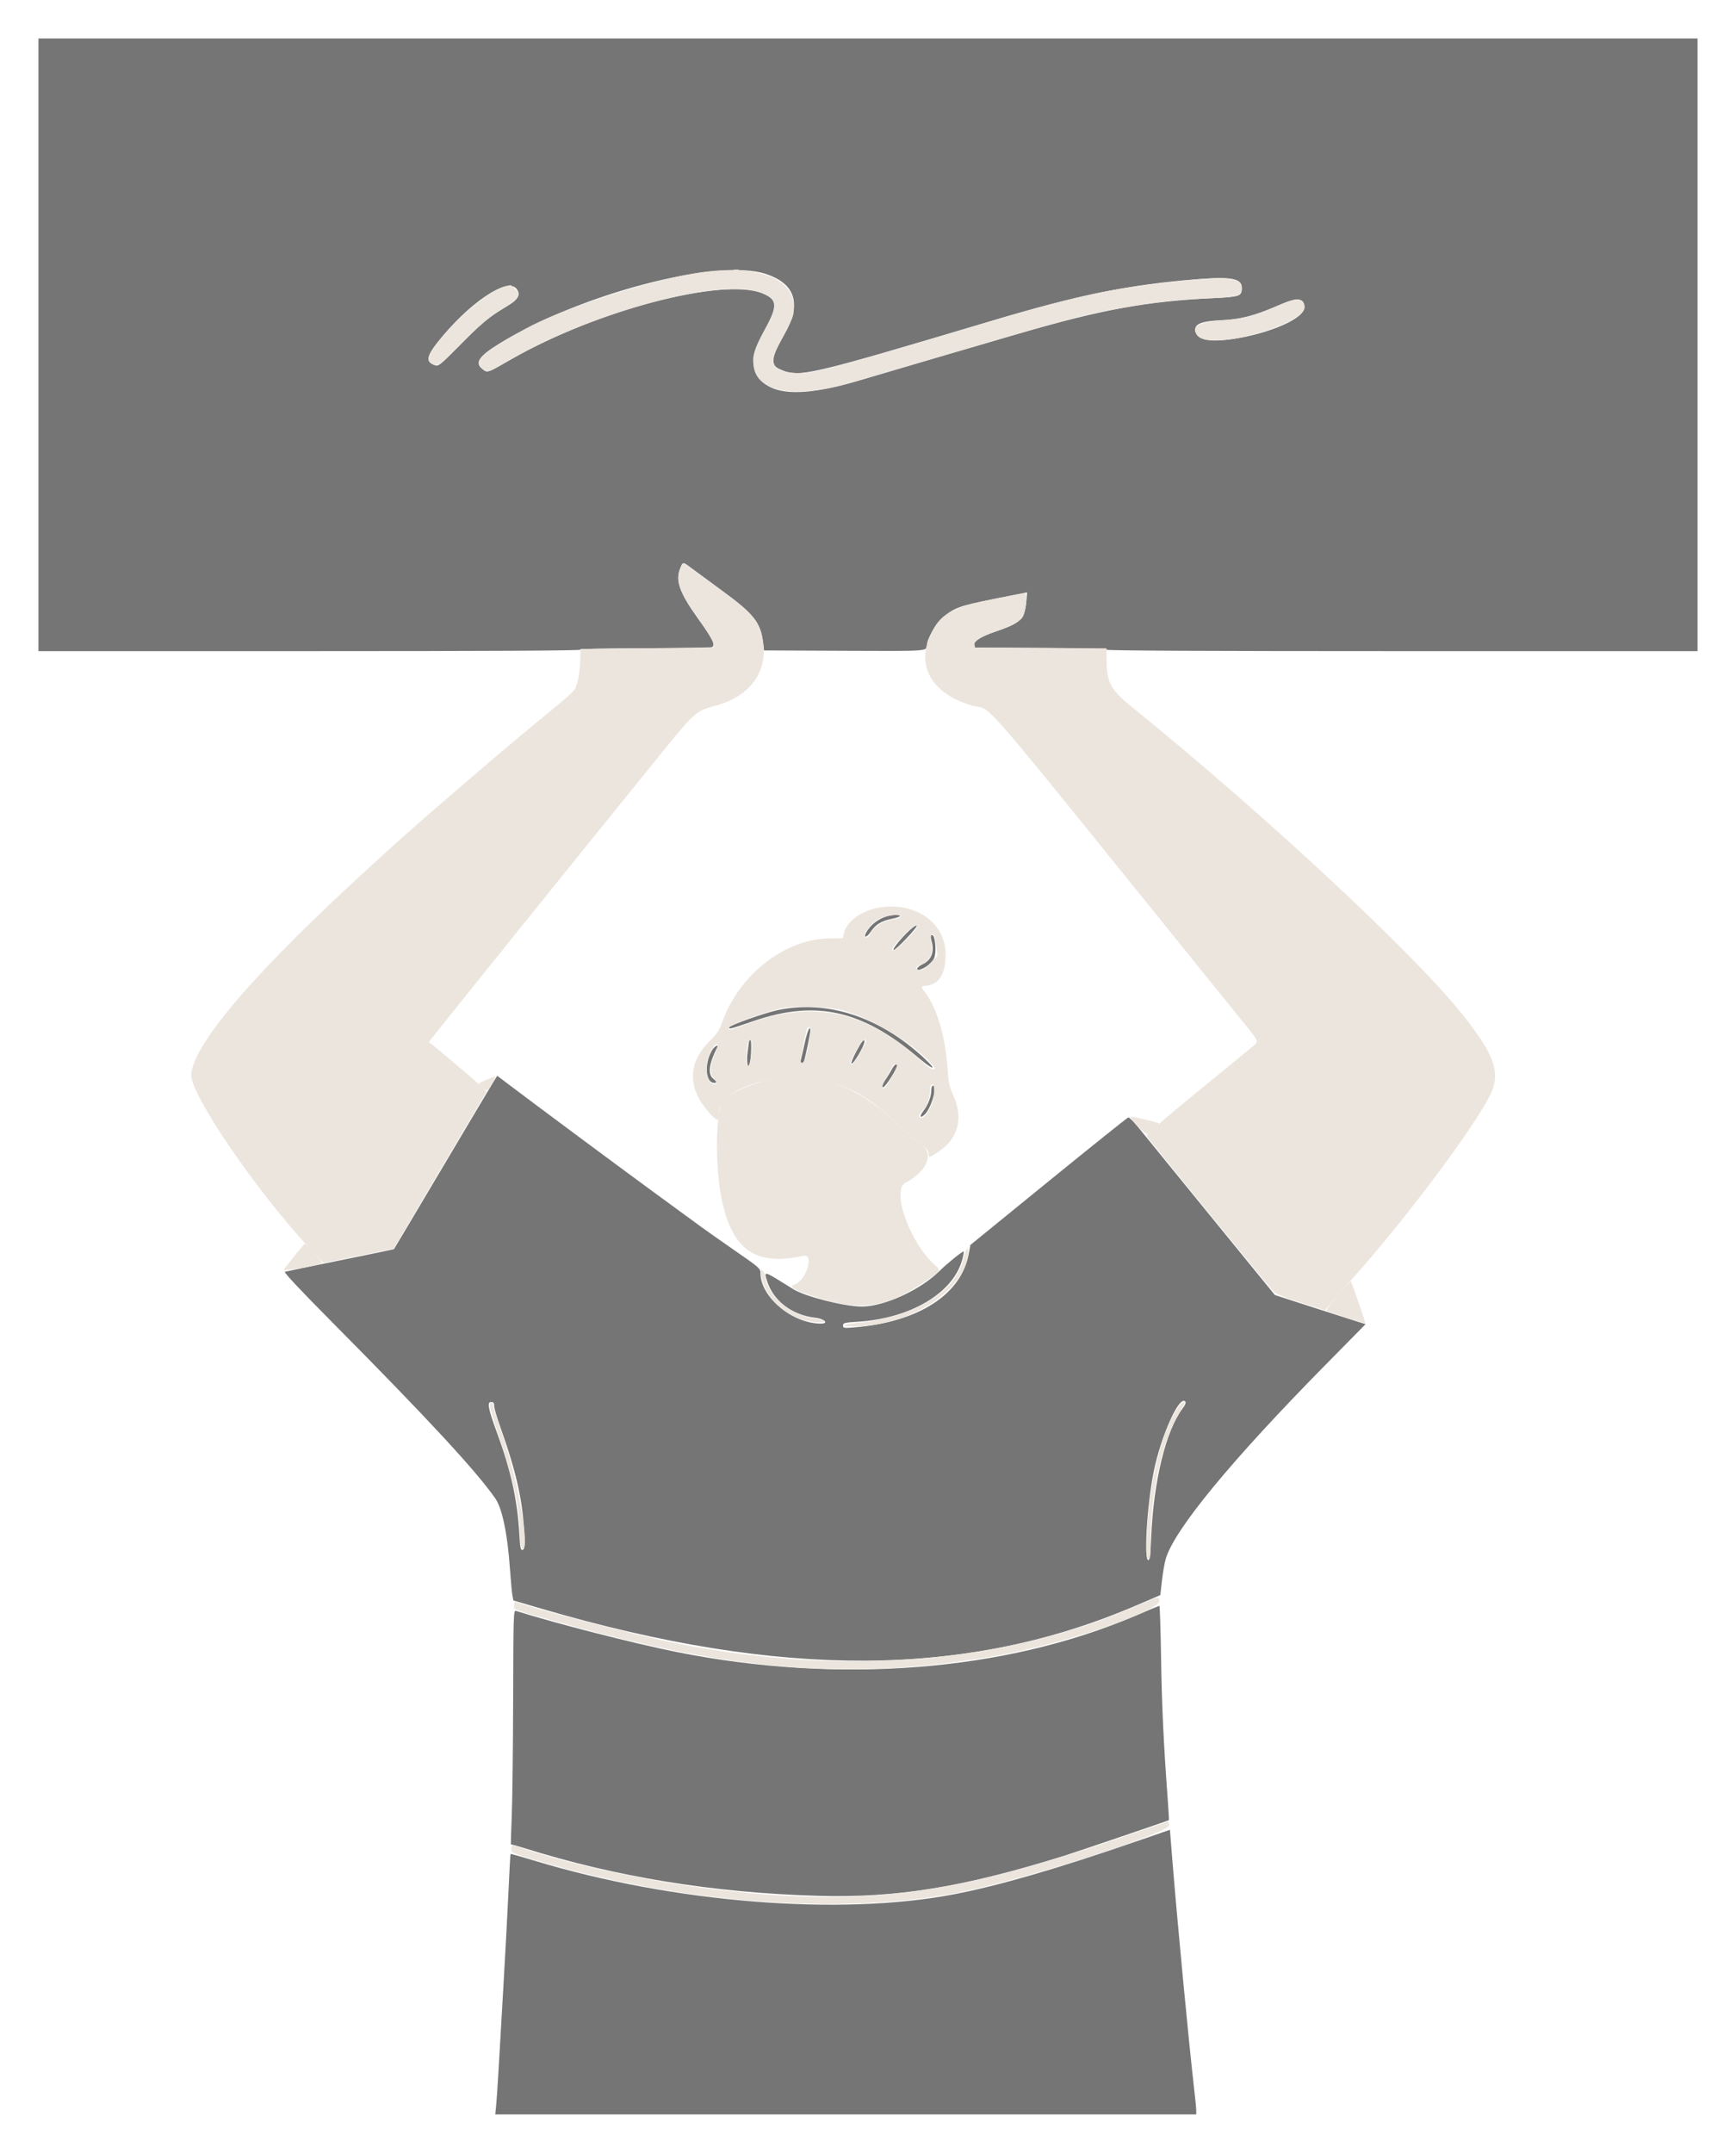 <?xml version="1.0" encoding="UTF-8" standalone="no"?>
<svg xmlns:dc="http://purl.org/dc/elements/1.1/" xmlns:cc="http://creativecommons.org/ns#" xmlns:rdf="http://www.w3.org/1999/02/22-rdf-syntax-ns#" xmlns:svg="http://www.w3.org/2000/svg" xmlns="http://www.w3.org/2000/svg" viewBox="0 0 225.741 279.815" height="279.815" width="225.741" version="1.1" id="svg">
   <defs id="defs11" />
   <g transform="translate(-76.624,-603.618)" id="g1278">
      <path style="fill:#757575;fill-opacity:1;fill-rule:evenodd;stroke:none" id="path0-49" d="m 192.087,722.68 c -1.181,0.288 -2.328,1.164 -2.848,2.177 -0.377,0.733 0.107,0.624 0.611,-0.138 0.622,-0.94 1.395,-1.413 2.746,-1.68 0.586,-0.115 1.065,-0.282 1.065,-0.371 0,-0.188 -0.778,-0.182 -1.574,0.012 m 2.903,1.764 c -1.064,0.961 -2.329,2.495 -2.18,2.644 0.166,0.165 3.11,-2.899 3.026,-3.149 -0.036,-0.11 -0.417,0.118 -0.846,0.505 m 2.704,0.759 c -0.061,0.06 -0.034,0.374 0.058,0.696 0.408,1.423 -0.01,2.517 -1.166,3.049 -0.764,0.351 -0.995,0.897 -0.286,0.677 0.616,-0.191 1.343,-0.746 1.709,-1.304 0.504,-0.77 0.213,-3.647 -0.315,-3.118 m -19.959,9.706 c -1.779,0.383 -6.296,1.995 -6.296,2.248 0,0.25 0.042,0.239 3.231,-0.849 8.04,-2.741 14.047,-1.411 21.289,4.712 2.062,1.744 2.666,1.833 0.83,0.123 -5.757,-5.365 -12.635,-7.615 -19.054,-6.234 m 3.547,4.218 c -0.216,0.993 -0.445,1.994 -0.51,2.223 -0.115,0.409 0.166,0.593 0.379,0.247 0.121,-0.196 0.844,-3.636 0.844,-4.018 0,-0.821 -0.374,-0.009 -0.713,1.548 m -7.254,-0.185 c -0.002,0.077 -0.086,0.708 -0.186,1.403 -0.174,1.198 0.011,2.362 0.254,1.607 0.2,-0.621 0.295,-3.149 0.118,-3.149 -0.1,0 -0.184,0.063 -0.186,0.139 m 13.943,1.338 c -0.43,0.809 -0.71,1.515 -0.622,1.569 0.232,0.144 1.683,-2.317 1.683,-2.854 0,-0.481 -0.339,-0.07 -1.061,1.285 m -18.68,-0.271 c -1.112,1.697 -0.98,4.35 0.217,4.35 0.374,0 0.329,-0.166 -0.152,-0.556 -0.724,-0.587 -0.534,-1.982 0.561,-4.12 0.188,-0.366 -0.359,-0.081 -0.626,0.326 m 23.33,2.544 c -0.169,0.331 -0.546,0.951 -0.838,1.376 -0.593,0.868 -0.629,0.986 -0.298,0.985 0.281,0 1.806,-2.417 1.806,-2.861 0,-0.318 -0.405,-0.016 -0.67,0.5 m -51.937,1.855 c -0.329,0.533 -3.34,5.592 -6.691,11.242 -3.351,5.65 -6.115,10.294 -6.142,10.322 -0.027,0.027 -3.168,0.68 -6.981,1.452 -3.812,0.772 -7.051,1.443 -7.198,1.492 -0.172,0.057 1.944,2.315 6.02,6.423 12.466,12.563 18.823,19.423 21.324,23.009 0.912,1.307 1.594,4.561 1.919,9.155 0.111,1.581 0.259,3.157 0.328,3.503 l 0.125,0.628 3.701,1.083 c 31.17,9.125 55.286,8.992 77.262,-0.427 l 3.158,-1.354 0.213,-1.89 c 0.117,-1.04 0.338,-2.313 0.492,-2.83 1.131,-3.809 8.532,-12.79 20.764,-25.199 l 5.224,-5.299 -1.057,-0.326 c -0.582,-0.179 -3.237,-1.03 -5.899,-1.891 l -4.842,-1.565 -8.399,-10.298 c -4.62,-5.663 -8.858,-10.866 -9.418,-11.562 -0.56,-0.695 -1.118,-1.245 -1.24,-1.222 -0.122,0.023 -4.793,3.762 -10.38,8.308 l -10.158,8.265 -0.218,1.179 c -0.976,5.275 -6.531,8.84 -14.855,9.534 -1.398,0.117 -1.482,0.103 -1.482,-0.245 0,-0.336 0.166,-0.379 1.898,-0.487 6.812,-0.426 12.335,-3.667 13.567,-7.961 0.171,-0.593 0.27,-1.118 0.221,-1.167 -0.104,-0.105 -2.127,1.528 -3.186,2.571 -2.484,2.447 -7.17,4.582 -10.056,4.582 -2.265,-10e-4 -7.384,-1.297 -8.931,-2.263 -3.925,-2.448 -3.8,-2.407 -3.424,-1.14 0.777,2.616 3.242,4.517 6.295,4.854 1.224,0.136 1.817,0.774 0.713,0.768 -3.722,-0.019 -7.838,-3.465 -7.838,-6.562 0,-0.601 -0.126,-0.712 -3.287,-2.9 -1.808,-1.251 -3.87,-2.703 -4.583,-3.226 -0.713,-0.523 -3.505,-2.565 -6.204,-4.537 -4.424,-3.233 -15.102,-11.162 -18.736,-13.913 l -1.421,-1.076 -0.598,0.97 m 57.043,0.923 c -0.011,0.825 -0.405,1.862 -1.007,2.652 -0.565,0.74 -0.494,1.067 0.115,0.526 0.879,-0.782 1.74,-3.78 1.086,-3.78 -0.102,0 -0.189,0.271 -0.194,0.602 m 33.063,40.508 c 0.063,0.102 -0.097,0.461 -0.355,0.8 -2.2,2.884 -3.814,9.485 -4.118,16.84 -0.094,2.259 -0.177,2.917 -0.37,2.917 -0.603,0 -0.167,-7.161 0.698,-11.482 0.955,-4.768 3.442,-10.213 4.145,-9.075 m -89.905,0.511 c 0.002,0.28 0.344,1.467 0.761,2.639 2.194,6.163 3.013,9.878 3.163,14.348 0.047,1.405 0.01,1.672 -0.24,1.721 -0.252,0.049 -0.314,-0.271 -0.423,-2.19 -0.242,-4.282 -1.109,-8.181 -2.903,-13.057 -1.145,-3.111 -1.308,-3.971 -0.754,-3.971 0.306,0 0.395,0.114 0.396,0.51 m 83.361,27.28 c -16.93,7.225 -38.51,8.925 -59.659,4.698 -5.53,-1.105 -15.809,-3.735 -20.861,-5.337 -0.331,-0.105 -0.344,0.293 -0.374,11.509 -0.017,6.39 -0.101,13.257 -0.185,15.261 -0.085,2.003 -0.129,3.617 -0.098,3.586 0.03,-0.031 0.822,0.186 1.759,0.481 11.833,3.729 24.575,5.801 38.093,6.193 10.298,0.298 18.933,-1.104 32.129,-5.218 1.456,-0.454 13.471,-4.537 13.569,-4.611 0.027,-0.021 -0.036,-1.196 -0.142,-2.612 -0.539,-7.249 -0.769,-12.1 -0.869,-18.36 -0.061,-3.794 -0.161,-6.894 -0.223,-6.89 -0.062,0.005 -1.474,0.589 -3.139,1.3 m 0.249,29.281 c -10.366,3.578 -17.942,5.778 -23.776,6.904 -14.8,2.859 -36.488,1.127 -54.585,-4.359 -1.689,-0.512 -3.094,-0.906 -3.121,-0.875 -0.028,0.031 -0.147,2.181 -0.264,4.778 -0.117,2.597 -0.421,8.264 -0.674,12.593 -0.253,4.328 -0.541,9.287 -0.64,11.018 -0.098,1.732 -0.231,3.669 -0.294,4.306 l -0.115,1.157 h 45.577 45.577 l -0.004,-0.509 c -0.002,-0.28 -0.125,-1.551 -0.273,-2.824 -0.674,-5.808 -2.17,-21.514 -2.834,-29.746 l -0.315,-3.912 -4.259,1.469" />
      <path style="fill:#757575;fill-opacity:1;fill-rule:evenodd;stroke:none" id="path1-0" d="m 81.624,648.433 v 39.815 H 116.798 c 23.25,0 35.214,-0.063 35.289,-0.185 0.074,-0.119 3.083,-0.186 8.422,-0.186 4.569,0 8.439,-0.05 8.6,-0.112 0.631,-0.242 0.323,-0.912 -1.751,-3.809 -2.353,-3.286 -2.92,-4.865 -2.303,-6.408 0.379,-0.947 0.333,-0.944 1.477,-0.082 0.509,0.383 2.28,1.686 3.936,2.894 4.159,3.035 5.055,4.154 5.374,6.71 l 0.136,1.085 10.45,0.048 c 11.079,0.051 10.742,0.076 10.749,-0.805 0.006,-0.775 1.127,-2.643 2.143,-3.572 1.287,-1.176 2.147,-1.489 6.378,-2.318 1.885,-0.369 3.668,-0.721 3.963,-0.783 l 0.537,-0.111 -0.129,1.261 c -0.231,2.253 -0.726,2.724 -4.052,3.85 -1.758,0.596 -2.755,1.207 -2.692,1.652 l 0.058,0.408 8.565,0.048 c 5.497,0.031 8.565,0.114 8.565,0.231 0,0.121 13.191,0.184 38.426,0.184 h 38.426 v -39.815 -39.815 H 189.495 81.624 v 39.815 m 94.537,-9.224 c 3.906,1.266 4.735,3.902 2.469,7.853 -1.773,3.093 -1.886,3.977 -0.582,4.554 2.499,1.105 3.33,0.915 27.65,-6.336 11.249,-3.354 17.831,-4.681 26.675,-5.38 4.385,-0.347 5.733,-0.084 5.733,1.119 0,1.095 -0.225,1.178 -3.636,1.342 -8.708,0.416 -14.539,1.475 -25.253,4.588 -4.802,1.395 -16.729,4.894 -20.926,6.14 -7.8,2.313 -12.116,1.934 -13.417,-1.18 -0.616,-1.474 -0.356,-2.639 1.23,-5.513 1.677,-3.039 1.614,-3.868 -0.354,-4.658 -5.19,-2.084 -21.669,2.258 -32.722,8.623 -3.062,1.763 -3.009,1.746 -3.694,1.207 -1.009,-0.794 -0.43,-1.658 2.198,-3.278 10.463,-6.451 28.307,-11.131 34.629,-9.081 m -32.361,1.955 c 0.594,0.778 0.206,1.416 -1.443,2.376 -2.026,1.179 -3.317,2.254 -6.037,5.033 -2.3,2.348 -2.673,2.659 -3.056,2.541 -1.287,-0.395 -1.226,-1.132 0.247,-2.993 4.047,-5.108 9.094,-8.521 10.289,-6.957 m 102.163,1.634 c 0.16,0.16 0.291,0.484 0.291,0.72 0,2.626 -12.97,5.875 -14.044,3.518 -0.557,-1.222 0.288,-1.672 3.396,-1.812 2.357,-0.106 4.142,-0.573 7.129,-1.864 2.088,-0.902 2.769,-1.021 3.228,-0.562" />
      <path style="fill:#ece5dd;fill-opacity:1;fill-rule:evenodd;stroke:none" id="path2-9" d="m 166.809,639.168 c -6.553,1.114 -17.276,4.64 -21.851,7.187 -5.765,3.209 -6.721,4.078 -5.657,5.142 0.633,0.633 0.669,0.622 3.352,-0.95 11.109,-6.511 28.359,-11.05 33.261,-8.752 1.962,0.92 1.932,1.491 -0.298,5.583 -3.368,6.183 1.852,8.859 11.656,5.974 29.483,-8.674 30.076,-8.837 35.881,-9.816 4.456,-0.751 6.759,-0.994 10.938,-1.154 3.337,-0.128 4.015,-0.33 4.015,-1.197 0,-1.595 -1.696,-1.752 -9.537,-0.885 -7.809,0.864 -12.523,1.913 -24.074,5.359 -20.021,5.973 -22.304,6.575 -24.443,6.437 -2.899,-0.186 -3.492,-1.147 -2.208,-3.577 2.031,-3.845 1.994,-3.752 2.005,-4.955 0.039,-3.985 -5.154,-5.735 -13.04,-4.396 m -24.46,1.648 c -1.748,0.426 -5.38,3.289 -7.905,6.228 -2.274,2.647 -2.605,3.53 -1.468,3.916 0.704,0.239 0.896,0.095 3.833,-2.871 1.969,-1.989 3.294,-3.16 4.218,-3.731 3.082,-1.905 3.441,-2.358 2.562,-3.236 -0.256,-0.257 -0.533,-0.457 -0.614,-0.445 -0.081,0.012 -0.363,0.075 -0.626,0.139 m 100.703,2.43 c -3.05,1.368 -4.953,1.87 -7.679,2.027 -3.049,0.175 -4.111,0.976 -2.832,2.133 1.902,1.721 13.713,-1.61 13.713,-3.867 0,-1.209 -0.963,-1.297 -3.202,-0.293 m -52.169,78.347 c -2.296,0.398 -4.257,1.862 -4.544,3.39 l -0.109,0.58 -1.701,0.016 c -5.781,0.054 -11.72,4.644 -13.948,10.781 -0.43,1.186 -0.706,1.612 -1.65,2.546 -2.994,2.962 -2.935,6.315 0.168,9.606 0.866,0.918 1.044,0.854 1.044,-0.375 0,-2.727 6.525,-5.094 11.952,-4.336 4.49,0.626 7.278,2.103 11.414,6.045 1.207,1.15 2.569,2.349 3.025,2.663 0.603,0.415 0.831,0.696 0.831,1.025 0,0.579 0.062,0.572 1.136,-0.117 2.727,-1.75 3.457,-4.394 2.066,-7.484 -0.481,-1.068 -0.604,-1.622 -0.698,-3.148 -0.267,-4.335 -1.363,-8.091 -2.982,-10.219 -0.574,-0.755 -0.582,-0.733 0.315,-0.853 1.577,-0.212 2.385,-1.582 2.385,-4.042 0,-4.146 -3.95,-6.903 -8.704,-6.078 m 2.83,1.192 c -0.022,0.102 -0.272,0.211 -0.555,0.243 -1.593,0.177 -3.023,1.025 -3.399,2.014 -0.089,0.235 -0.29,0.428 -0.445,0.428 -0.877,0 0.486,-1.893 1.812,-2.516 0.974,-0.458 2.675,-0.569 2.587,-0.169 m 2.192,1.262 c -0.017,0.42 -2.995,3.338 -3.199,3.134 -0.167,-0.167 -0.011,-0.446 0.669,-1.196 1.572,-1.733 2.553,-2.484 2.53,-1.938 m 2.28,1.361 c 0.065,0.17 0.169,0.795 0.231,1.389 l 0.113,1.081 -0.94,0.94 c -0.673,0.673 -1.059,0.923 -1.355,0.879 -0.666,-0.097 -0.587,-0.408 0.189,-0.733 1.228,-0.516 1.604,-1.48 1.237,-3.17 -0.16,-0.737 0.269,-1.053 0.525,-0.386 m -12.514,9.406 c 3.658,0.775 9.528,4.217 12.143,7.121 0.844,0.936 -0.029,0.858 -1.046,-0.095 -7.253,-6.792 -14.279,-8.383 -22.884,-5.18 -2.635,0.98 -2.445,0.94 -2.445,0.517 0,-0.398 5.44,-2.32 7.407,-2.617 1.587,-0.239 5.119,-0.108 6.825,0.254 m -3.638,2.423 c 0.107,0.107 -0.282,2.453 -0.62,3.742 -0.238,0.905 -0.823,1.15 -0.664,0.278 0.179,-0.983 0.726,-3.66 0.795,-3.889 0.071,-0.24 0.315,-0.305 0.489,-0.131 m -7.632,1.983 c -0.005,1.402 -0.258,2.917 -0.489,2.917 -0.28,0 -0.322,-0.768 -0.131,-2.361 0.118,-0.978 0.622,-1.431 0.62,-0.556 m 14.816,-0.306 c 0,0.362 -1.568,3.038 -1.78,3.038 -0.387,0 -0.325,-0.216 0.5,-1.746 0.618,-1.146 1.28,-1.814 1.28,-1.292 m -19.259,0.664 c 0,0.121 -0.182,0.596 -0.405,1.055 -0.592,1.223 -0.669,2.609 -0.17,3.06 0.411,0.373 0.522,0.851 0.196,0.851 -1.033,0 -1.454,-2.263 -0.722,-3.878 0.533,-1.174 1.101,-1.735 1.101,-1.088 m 23.333,2.587 c 0,0.301 -1.227,2.462 -1.551,2.73 -0.595,0.494 -0.471,-0.212 0.246,-1.4 0.412,-0.683 0.749,-1.31 0.749,-1.393 0,-0.083 0.125,-0.15 0.278,-0.15 0.153,0 0.278,0.096 0.278,0.213 m -53.324,1.757 c -1.284,0.571 -1.256,0.524 -0.634,1.059 0.63,0.541 0.637,0.538 1.271,-0.544 0.617,-1.052 0.601,-1.065 -0.637,-0.515 m 58.137,1.687 c -0.003,1.544 -1.324,3.794 -1.894,3.225 -0.161,-0.161 -0.093,-0.339 0.276,-0.724 0.638,-0.666 1.064,-1.709 1.064,-2.603 0,-0.394 0.056,-0.772 0.124,-0.839 0.31,-0.311 0.432,-0.044 0.43,0.941 m 25.557,3.148 c 0,0.488 1.923,2.424 2.207,2.222 0.743,-0.53 1.537,-1.271 1.453,-1.356 -0.134,-0.134 -3.66,-0.969 -3.66,-0.866 m -108.703,18.044 c -0.662,0.833 -1.304,1.653 -1.426,1.823 -0.188,0.26 3.515,-0.333 4.982,-0.798 0.148,-0.047 -2.041,-2.541 -2.23,-2.541 -0.068,0 -0.664,0.682 -1.326,1.516 m 87.244,-0.568 c -0.097,0.242 -0.279,0.843 -0.405,1.335 -1.054,4.116 -6.735,7.401 -13.83,7.997 -1.744,0.147 -2.061,0.461 -0.463,0.46 7.121,-0.005 14.245,-4.374 14.965,-9.178 0.142,-0.947 -0.001,-1.277 -0.267,-0.614 m -26.596,3.172 c 0.515,3.23 3.992,6.065 7.441,6.065 1.265,0 0.932,-0.283 -0.617,-0.524 -3.227,-0.502 -5.868,-2.759 -6.286,-5.373 -0.065,-0.411 -0.242,-0.794 -0.391,-0.851 -0.225,-0.086 -0.251,0.034 -0.147,0.683 m 74.992,2.545 c -0.922,1.065 -1.55,1.939 -1.455,2.027 0.176,0.164 4.937,1.692 5.018,1.611 0.051,-0.051 -1.776,-5.345 -1.88,-5.449 -0.034,-0.034 -0.791,0.781 -1.683,1.811 m -110.27,14.413 c 0,0.288 0.532,2.059 1.183,3.935 1.757,5.07 2.706,9.398 2.706,12.349 0,1.308 0.166,2.267 0.393,2.267 0.928,0 -0.59,-8.627 -2.529,-14.375 -0.761,-2.253 -1.383,-4.232 -1.383,-4.398 0,-0.165 -0.083,-0.301 -0.185,-0.301 -0.102,0 -0.185,0.236 -0.185,0.523 m 89.567,0.079 c -1.907,2.542 -3.505,8.387 -4.006,14.657 -0.283,3.538 -0.256,5.112 0.087,5.112 0.232,0 0.278,-0.387 0.279,-2.361 0.004,-6.348 1.461,-12.86 3.712,-16.591 0.402,-0.667 0.731,-1.259 0.731,-1.316 0,-0.285 -0.401,-0.036 -0.803,0.499 m -5.308,25.823 c -17.059,7.515 -38.314,9.266 -60,4.941 -4.923,-0.982 -18.575,-4.506 -20.876,-5.389 -0.157,-0.061 -0.235,0.091 -0.235,0.459 0,0.634 -0.575,0.423 6.482,2.384 22.658,6.296 37.906,7.408 56.481,4.119 8.444,-1.496 20.917,-5.704 20.924,-7.059 0.003,-0.666 -0.053,-0.655 -2.776,0.545 m -2.778,30.377 c -22.285,7.573 -33.624,8.905 -53.888,6.331 -7.544,-0.959 -17.85,-3.23 -23.409,-5.16 -1.388,-0.482 -1.406,-0.48 -1.406,0.13 0,0.5 0.061,0.527 3.287,1.487 18.895,5.62 40.013,7.191 55.2,4.107 8.735,-1.774 27.268,-7.739 27.072,-8.713 l -0.096,-0.479 -6.76,2.297" />
      <path style="fill:#ece5dd;fill-opacity:1;fill-rule:evenodd;stroke:none" id="path3-1" d="m 172.041,638.746 c 0.178,0.046 0.47,0.046 0.648,0 0.178,-0.047 0.032,-0.085 -0.324,-0.085 -0.357,0 -0.502,0.038 -0.324,0.085 m -6.986,38.802 c -0.617,1.543 -0.05,3.122 2.303,6.408 1.81,2.529 2.318,3.489 1.998,3.778 -0.026,0.023 -3.917,0.085 -8.648,0.139 l -8.601,0.097 -0.033,1.587 c -0.019,0.872 -0.177,2.079 -0.352,2.681 -0.364,1.254 -0.01,0.906 -5.561,5.467 -5.099,4.191 -16.265,13.816 -19.444,16.762 -0.306,0.283 -0.974,0.896 -1.486,1.361 -15.114,13.743 -23.378,23.286 -23.738,27.41 -0.217,2.488 8.435,15.169 15.558,22.802 l 1.628,1.744 4.563,-0.93 4.564,-0.93 6.047,-10.206 6.047,-10.206 -0.944,-0.915 c -0.698,-0.676 -6.082,-5.221 -6.563,-5.54 -0.054,-0.036 20.271,-25.274 30.908,-38.378 3.554,-4.378 3.945,-4.709 6.286,-5.32 4.443,-1.159 6.829,-4.279 6.273,-8.205 -0.384,-2.708 -1.196,-3.732 -5.392,-6.794 -1.656,-1.208 -3.427,-2.511 -3.936,-2.894 -1.144,-0.862 -1.098,-0.865 -1.477,0.082 m 40.681,3.938 c -5.412,1.099 -6.885,1.942 -8.124,4.648 -1.871,4.086 0.194,7.633 5.333,9.163 3.047,0.906 -0.776,-3.504 30.403,35.074 1.813,2.244 4.084,5.054 5.046,6.243 2.044,2.527 1.988,2.322 0.869,3.225 -0.484,0.39 -1.796,1.466 -2.917,2.39 -1.12,0.924 -3.453,2.837 -5.185,4.25 -1.731,1.413 -3.523,2.929 -3.981,3.369 -0.459,0.44 -0.997,0.917 -1.197,1.061 -0.272,0.196 -0.314,0.325 -0.165,0.513 1.772,2.245 15.984,19.648 16.337,20.006 0.359,0.364 1.311,0.758 3.62,1.497 l 3.132,1.002 1.119,-1.312 c 0.615,-0.721 1.752,-2.02 2.527,-2.886 6.706,-7.491 15.516,-19.221 17.806,-23.705 1.494,-2.928 0.661,-5.309 -3.79,-10.832 -6.423,-7.968 -25.832,-25.986 -42.737,-39.672 -2.875,-2.327 -3.319,-3.192 -3.319,-6.462 v -1.177 l -8.565,-0.048 -8.565,-0.048 -0.058,-0.408 c -0.063,-0.445 0.934,-1.056 2.692,-1.652 2.134,-0.722 3.355,-1.392 3.642,-1.997 0.412,-0.868 0.613,-3.077 0.278,-3.057 -0.142,0.008 -2.032,0.375 -4.201,0.815 m -28.313,62.319 c -2.299,0.336 -5.55,1.674 -6.702,2.759 -1.02,0.959 -1.181,8.372 -0.28,12.792 1.374,6.735 4.375,8.844 10.648,7.482 1.471,-0.319 0.376,3.246 -1.146,3.729 -0.887,0.282 -0.031,0.767 3.06,1.733 5.553,1.736 8.798,1.28 13.588,-1.91 2.448,-1.629 2.441,-1.62 1.627,-2.335 -3.265,-2.867 -5.733,-9.755 -3.841,-10.72 2.688,-1.372 3.744,-3.734 2.157,-4.826 -0.456,-0.314 -1.818,-1.513 -3.025,-2.663 -5.286,-5.038 -10.235,-6.897 -16.086,-6.041" />
   </g>

</svg>
